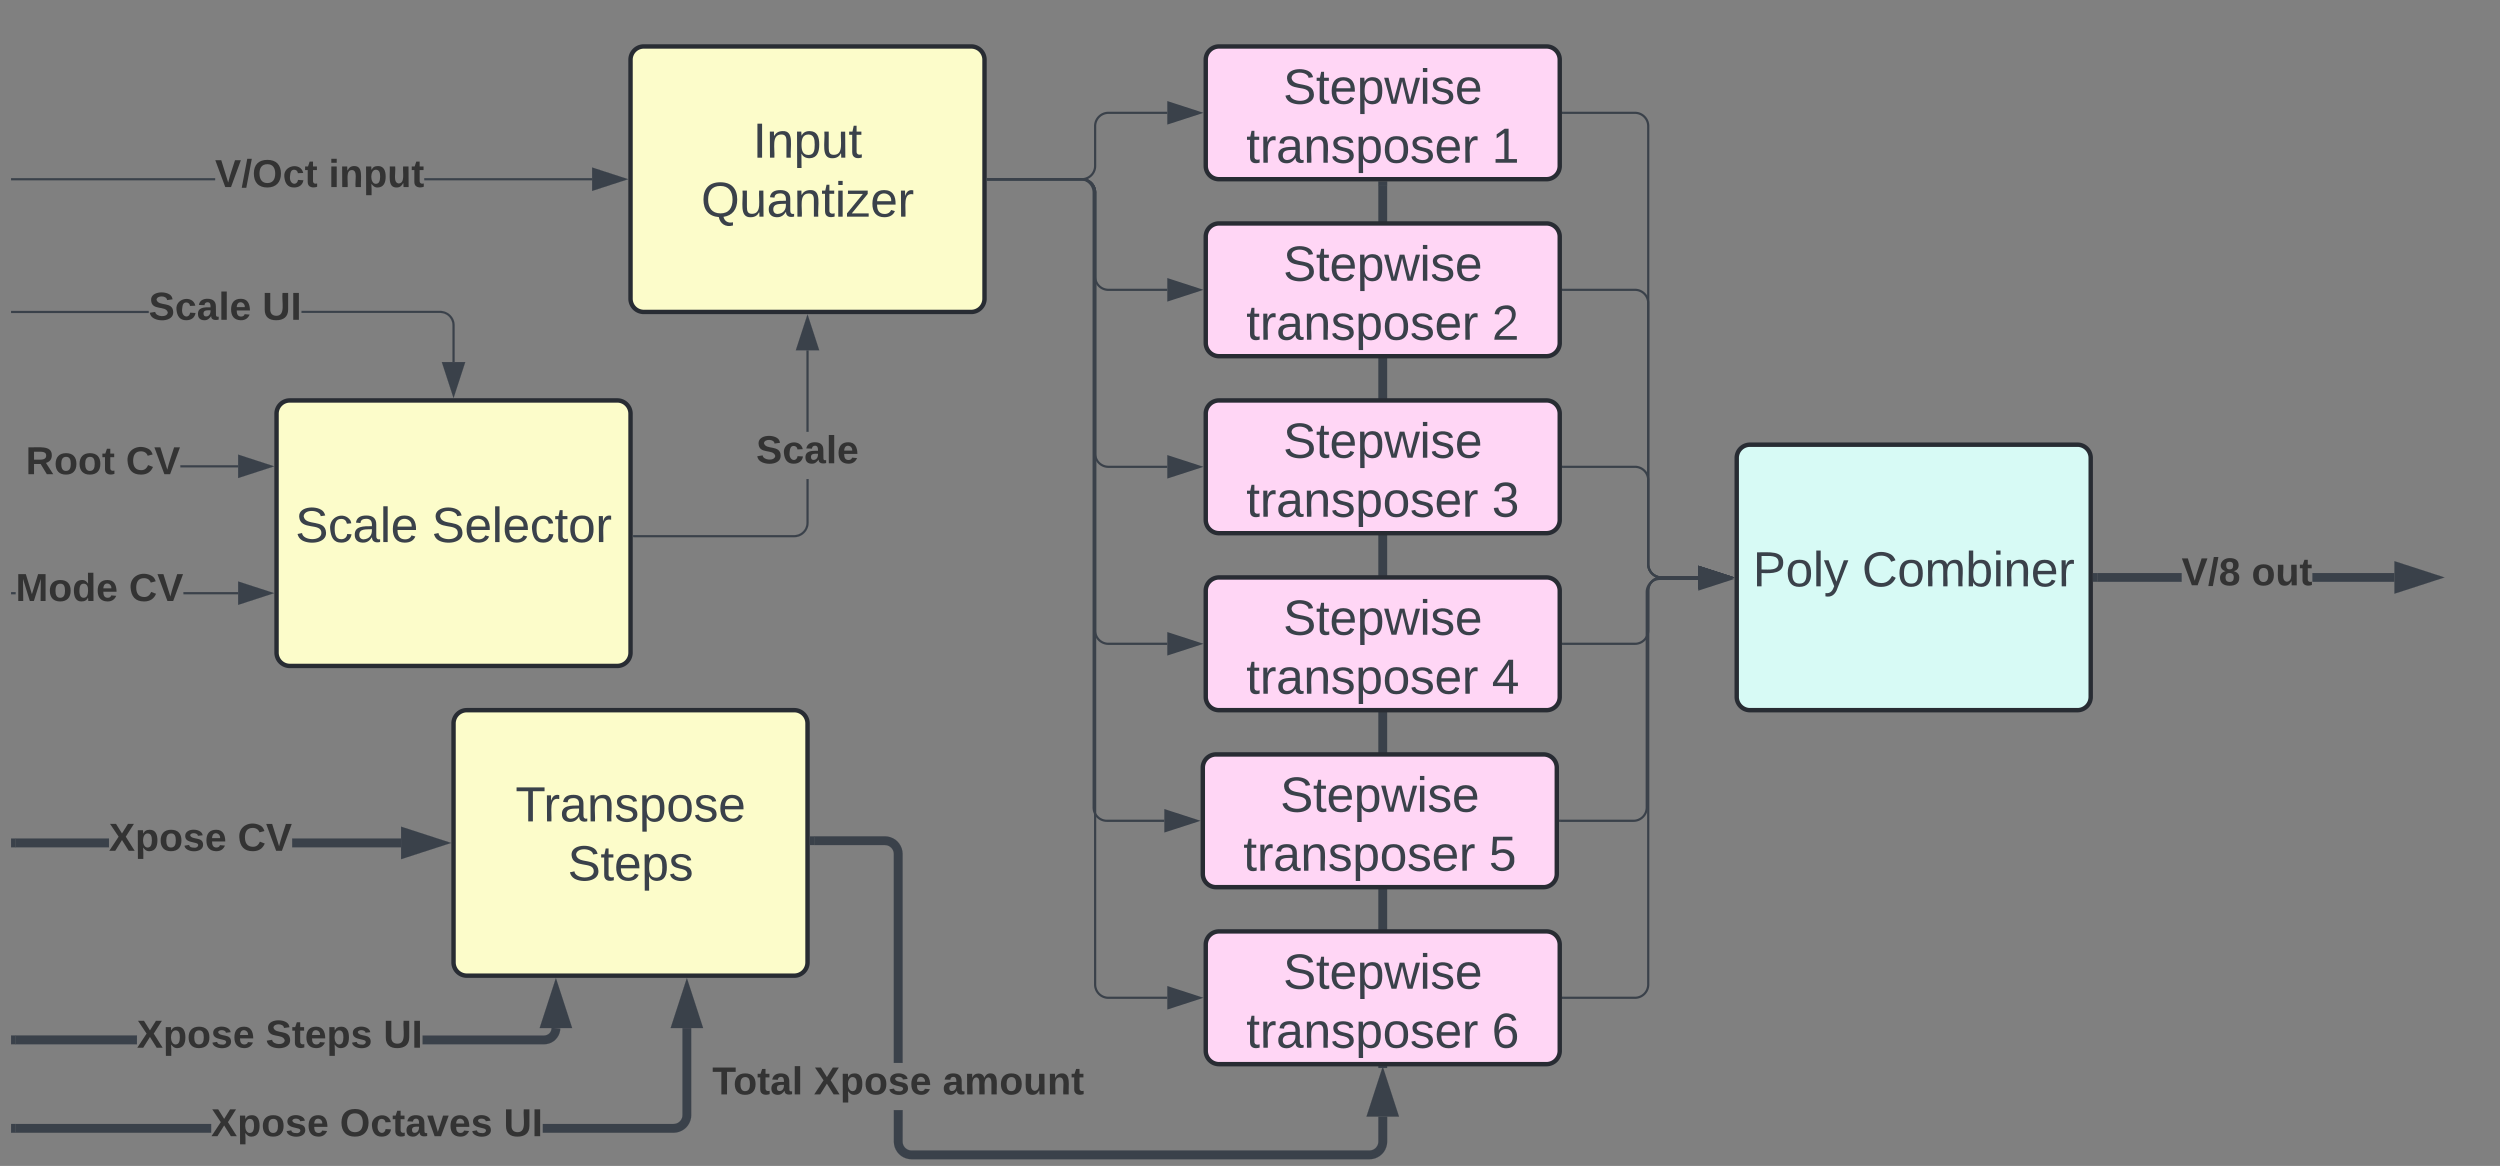 <svg xmlns="http://www.w3.org/2000/svg" xmlns:xlink="http://www.w3.org/1999/xlink" xmlns:lucid="lucid" width="1130" height="527"><rect width="100%" height="100%" fill="#808080" stroke="none"/><g transform="translate(-195 21)" lucid:page-tab-id="0_0"><path d="M320 166a6 6 0 0 1 6-6h148a6 6 0 0 1 6 6v108a6 6 0 0 1-6 6H326a6 6 0 0 1-6-6z" stroke="#282c33" stroke-width="2" fill="#fcfcca"/><use xlink:href="#a" transform="matrix(1,0,0,1,325,165) translate(3.488 59.028)"/><use xlink:href="#b" transform="matrix(1,0,0,1,325,165) translate(65.154 59.028)"/><path d="M302.62 190.25h-26.08v-.95h26.08z" stroke="#3a414a" stroke-width=".05" fill="#3a414a"/><path stroke="#3a414a" stroke-width=".05" fill="#3a414a"/><path d="M317.38 189.78l-14.26 4.63v-9.26z" fill="#3a414a"/><path d="M318.92 189.78l-16.28 5.3v-10.6zm-15.33 3.98l12.25-3.98-12.26-3.98z" stroke="#3a414a" stroke-width=".05" fill="#3a414a"/><use xlink:href="#c" transform="matrix(1,0,0,1,206.662,179.111) translate(0 14.222)"/><use xlink:href="#d" transform="matrix(1,0,0,1,206.662,179.111) translate(45.235 14.222)"/><path d="M202.07 247.6h-1.57v-.96h1.57zm100.55 0h-24.7v-.96h24.7zM200.5 247.6h-.5v-.96h.5z" stroke="#3a414a" stroke-width=".05" fill="#3a414a"/><path d="M317.38 247.1l-14.26 4.65v-9.27z" fill="#3a414a"/><path d="M318.92 247.1l-16.28 5.3v-10.58zm-15.33 4l12.25-4-12.26-3.97z" stroke="#3a414a" stroke-width=".05" fill="#3a414a"/><use xlink:href="#e" transform="matrix(1,0,0,1,202.074,236.444) translate(0 14.222)"/><use xlink:href="#d" transform="matrix(1,0,0,1,202.074,236.444) translate(51.21 14.222)"/><path d="M480 6a6 6 0 0 1 6-6h148a6 6 0 0 1 6 6v108a6 6 0 0 1-6 6H486a6 6 0 0 1-6-6z" stroke="#282c33" stroke-width="2" fill="#fcfcca"/><use xlink:href="#f" transform="matrix(1,0,0,1,485,5) translate(50.309 45.278)"/><use xlink:href="#g" transform="matrix(1,0,0,1,485,5) translate(26.914 71.944)"/><path d="M560.48 215.35l-.08 1-.24 1-.4.92-.52.87-.66.77-.77.67-.86.53-.94.4-1 .23-.98.08H481.5v-.94h72.48l.88-.07.85-.2.8-.34.75-.46.66-.56.57-.66.45-.74.33-.8.2-.84.07-.88v-19.8h.96zm0-41.17h-.96v-36.8h.96z" stroke="#3a414a" stroke-width=".05" fill="#3a414a"/><path d="M481.5 221.8h-.5v-.94h.5z" fill="#3a414a"/><path stroke="#3a414a" stroke-width=".05" fill="#3a414a"/><path d="M564.63 136.88h-9.26l4.63-14.26z" fill="#3a414a"/><path d="M565.3 137.36h-10.6l5.3-16.28zm-9.28-.95h7.96L560 124.16z" stroke="#3a414a" stroke-width=".05" fill="#3a414a"/><use xlink:href="#h" transform="matrix(1,0,0,1,536.79,174.183) translate(0 14.222)"/><path d="M641.5 60H684a6 6 0 0 0 6-6V36a6 6 0 0 1 6-6h26.62" stroke="#3a414a" fill="none"/><path d="M641.5 60.48h-.5v-.95h.5z" stroke="#3a414a" stroke-width=".05" fill="#3a414a"/><path d="M737.38 30l-14.26 4.63v-9.27z" stroke="#3a414a" fill="#3a414a"/><path d="M641.5 60H684a6 6 0 0 1 6 6v38a6 6 0 0 0 6 6h26.62" stroke="#3a414a" fill="none"/><path d="M641.5 60.48h-.5v-.95h.5z" stroke="#3a414a" stroke-width=".05" fill="#3a414a"/><path d="M737.38 110l-14.26 4.64v-9.28z" stroke="#3a414a" fill="#3a414a"/><path d="M400 306a6 6 0 0 1 6-6h148a6 6 0 0 1 6 6v108a6 6 0 0 1-6 6H406a6 6 0 0 1-6-6z" stroke="#282c33" stroke-width="2" fill="#fcfcca"/><use xlink:href="#i" transform="matrix(1,0,0,1,405,305) translate(22.994 45.278)"/><use xlink:href="#j" transform="matrix(1,0,0,1,405,305) translate(46.605 71.944)"/><path d="M602.98 494.92l.05.7.15.62.24.58.33.54.4.48.5.4.52.34.6.24.6.15.7.05h206.85l.7-.05.62-.15.6-.24.52-.33.48-.4.4-.5.34-.53.24-.58.15-.6.05-.72v-11.18H822v11.34l-.1 1.17-.3 1.22-.47 1.15-.64 1.07-.82.94-.95.82-1.08.65-1.15.5-1.22.28-1.17.1H606.92l-1.17-.1-1.22-.3-1.15-.47-1.07-.64-.94-.82-.82-.95-.65-1.08-.5-1.15-.28-1.22-.1-1.17v-14.3H603zm-6.73-137.8l1.22.3 1.15.47 1.07.64.94.82.82.95.65 1.08.5 1.15.28 1.22.1 1.17v94.53H599v-94.37l-.05-.7-.15-.62-.24-.58-.33-.54-.4-.48-.5-.4-.53-.34-.58-.24-.6-.15-.72-.05H563v-3.96h32.08z" stroke="#3a414a" stroke-width=".05" fill="#3a414a"/><path d="M563.05 360.98H561v-3.96h2.05z" fill="#3a414a"/><path stroke="#3a414a" stroke-width=".05" fill="#3a414a"/><path d="M824.63 481.74h-9.26l4.63-14.27z" fill="#3a414a"/><path d="M827.35 483.7h-14.7L820 461.1zm-9.27-3.94h3.84l-1.92-5.9z" stroke="#3a414a" stroke-width=".05" fill="#3a414a"/><use xlink:href="#k" transform="matrix(1,0,0,1,516.951,459.454) translate(0 14.222)"/><use xlink:href="#l" transform="matrix(1,0,0,1,516.951,459.454) translate(45.926 14.222)"/><use xlink:href="#m" transform="matrix(1,0,0,1,516.951,459.454) translate(104.099 14.222)"/><path d="M244.25 361.98H202v-3.96h42.25zm132 0h-49.18v-3.96h49.2z" stroke="#3a414a" stroke-width=".05" fill="#3a414a"/><path d="M202.05 361.98H200v-3.96h2.05z" stroke="#3a414a" stroke-width=".05" fill="#3a414a"/><path d="M392.53 360l-14.27 4.63v-9.26z" fill="#3a414a"/><path d="M398.92 360l-22.63 7.35v-14.7zm-18.68 1.92l5.9-1.92-5.9-1.92z" stroke="#3a414a" stroke-width=".05" fill="#3a414a"/><use xlink:href="#n" transform="matrix(1,0,0,1,244.255,349.333) translate(0 14.222)"/><use xlink:href="#d" transform="matrix(1,0,0,1,244.255,349.333) translate(58.173 14.222)"/><path d="M256.9 451H202v-3.96h54.9zm191.34-7.1l-.08.97-.27 1.1-.44 1.06-.6.97-.74.87-.86.74-.97.6-1.06.44-1.1.26-1.07.1h-55.04v-3.96h54.9l.58-.05.5-.13.5-.2.43-.27.4-.33.33-.4.27-.44.2-.48.12-.5.05-.67z" stroke="#3a414a" stroke-width=".05" fill="#3a414a"/><path d="M202.05 451H200v-3.96h2.05z" stroke="#3a414a" stroke-width=".05" fill="#3a414a"/><path d="M450.9 441.74h-9.27l4.64-14.27z" fill="#3a414a"/><path d="M453.62 443.7h-14.7l7.35-22.62zm-9.27-3.94h3.83l-1.9-5.9z" stroke="#3a414a" stroke-width=".05" fill="#3a414a"/><use xlink:href="#n" transform="matrix(1,0,0,1,256.898,438.344) translate(0 14.222)"/><use xlink:href="#o" transform="matrix(1,0,0,1,256.898,438.344) translate(58.173 14.222)"/><use xlink:href="#p" transform="matrix(1,0,0,1,256.898,438.344) translate(111.407 14.222)"/><path d="M290.43 491H202v-3.96h88.43zm217-7.9l-.08 1.16-.3 1.22-.47 1.15-.66 1.07-.8.95-.96.82-1.07.65-1.17.48-1.22.3-1.16.1h-59.18v-3.96h59.03l.7-.06.6-.15.6-.24.53-.34.48-.4.42-.5.33-.53.24-.58.14-.6.05-.72v-39.2h3.94z" stroke="#3a414a" stroke-width=".05" fill="#3a414a"/><path d="M202.05 491H200v-3.96h2.05z" stroke="#3a414a" stroke-width=".05" fill="#3a414a"/><path d="M510.1 441.74h-9.27l4.64-14.27z" fill="#3a414a"/><path d="M512.82 443.7h-14.7l7.35-22.62zm-9.27-3.94h3.83l-1.9-5.9z" stroke="#3a414a" stroke-width=".05" fill="#3a414a"/><use xlink:href="#n" transform="matrix(1,0,0,1,290.434,478.344) translate(0 14.222)"/><use xlink:href="#q" transform="matrix(1,0,0,1,290.434,478.344) translate(58.173 14.222)"/><use xlink:href="#p" transform="matrix(1,0,0,1,290.434,478.344) translate(132.198 14.222)"/><path d="M641.5 60H684a6 6 0 0 1 6 6v118a6 6 0 0 0 6 6h26.62" stroke="#3a414a" fill="none"/><path d="M641.5 60.48h-.5v-.95h.5z" stroke="#3a414a" stroke-width=".05" fill="#3a414a"/><path d="M737.38 190l-14.26 4.63v-9.26z" stroke="#3a414a" fill="#3a414a"/><path d="M641.5 60H684a6 6 0 0 1 6 6v198a6 6 0 0 0 6 6h26.62" stroke="#3a414a" fill="none"/><path d="M641.5 60.48h-.5v-.95h.5z" stroke="#3a414a" stroke-width=".05" fill="#3a414a"/><path d="M737.38 270l-14.26 4.63v-9.26z" stroke="#3a414a" fill="#3a414a"/><path d="M641.5 60h41.83a6 6 0 0 1 6 6v278a6 6 0 0 0 6 6h25.95" stroke="#3a414a" fill="none"/><path d="M641.5 60.48h-.5v-.95h.5z" stroke="#3a414a" stroke-width=".05" fill="#3a414a"/><path d="M736.05 350l-14.27 4.63v-9.26z" stroke="#3a414a" fill="#3a414a"/><path d="M641.5 60H684a6 6 0 0 1 6 6v358a6 6 0 0 0 6 6h26.62" stroke="#3a414a" fill="none"/><path d="M641.5 60.48h-.5v-.95h.5z" stroke="#3a414a" stroke-width=".05" fill="#3a414a"/><path d="M737.38 430l-14.26 4.63v-9.26z" stroke="#3a414a" fill="#3a414a"/><path d="M980 186a6 6 0 0 1 6-6h148a6 6 0 0 1 6 6v108a6 6 0 0 1-6 6H986a6 6 0 0 1-6-6z" stroke="#282c33" stroke-width="2" fill="#d7faf5"/><use xlink:href="#r" transform="matrix(1,0,0,1,985,185) translate(2.315 59.028)"/><use xlink:href="#s" transform="matrix(1,0,0,1,985,185) translate(51.636 59.028)"/><path d="M1181.1 241.97H1143v-3.94h38.1zm96.16 0h-37.04v-3.94h37.04z" stroke="#3a414a" stroke-width=".05" fill="#3a414a"/><path d="M1143.05 241.97H1141v-3.94h2.05z" fill="#3a414a"/><path stroke="#3a414a" stroke-width=".05" fill="#3a414a"/><path d="M1293.53 240l-14.27 4.63v-9.26z" fill="#3a414a"/><path d="M1299.92 240l-22.63 7.35v-14.7zm-18.68 1.92l5.9-1.92-5.9-1.92z" stroke="#3a414a" stroke-width=".05" fill="#3a414a"/><use xlink:href="#t" transform="matrix(1,0,0,1,1181.111,229.333) translate(0 14.222)"/><use xlink:href="#u" transform="matrix(1,0,0,1,1181.111,229.333) translate(31.605 14.222)"/><path d="M901.5 30H934a6 6 0 0 1 6 6v198a6 6 0 0 0 6 6h16.62" stroke="#3a414a" fill="none"/><path d="M901.5 30.48h-.5v-.96h.5z" stroke="#3a414a" stroke-width=".05" fill="#3a414a"/><path d="M977.38 240l-14.26 4.63v-9.26z" stroke="#3a414a" fill="#3a414a"/><path d="M901.5 110H934a6 6 0 0 1 6 6v118a6 6 0 0 0 6 6h16.62" stroke="#3a414a" fill="none"/><path d="M901.5 110.47h-.5v-.94h.5z" stroke="#3a414a" stroke-width=".05" fill="#3a414a"/><path d="M977.38 240l-14.26 4.63v-9.26z" stroke="#3a414a" fill="#3a414a"/><path d="M901.5 190H934a6 6 0 0 1 6 6v38a6 6 0 0 0 6 6h16.62" stroke="#3a414a" fill="none"/><path d="M901.5 190.47h-.5v-.94h.5z" stroke="#3a414a" stroke-width=".05" fill="#3a414a"/><path d="M977.38 240l-14.26 4.63v-9.26z" stroke="#3a414a" fill="#3a414a"/><path d="M901.5 270H934a6 6 0 0 0 6-6v-18a6 6 0 0 1 6-6h16.62" stroke="#3a414a" fill="none"/><path d="M901.5 270.48h-.5v-.96h.5z" stroke="#3a414a" stroke-width=".05" fill="#3a414a"/><path d="M977.38 240l-14.26 4.63v-9.26z" stroke="#3a414a" fill="#3a414a"/><path d="M900.17 350h33.16a6 6 0 0 0 6-6v-97.33a6 6 0 0 1 6-6h17.3" stroke="#3a414a" fill="none"/><path d="M900.18 350.48h-.5v-.96h.5z" stroke="#3a414a" stroke-width=".05" fill="#3a414a"/><path d="M977.38 240.67l-14.26 4.63v-9.27z" stroke="#3a414a" fill="#3a414a"/><path d="M901.5 430H934a6 6 0 0 0 6-6V246a6 6 0 0 1 6-6h16.62" stroke="#3a414a" fill="none"/><path d="M901.5 430.48h-.5v-.96h.5z" stroke="#3a414a" stroke-width=".05" fill="#3a414a"/><path d="M977.38 240l-14.26 4.63v-9.26z" stroke="#3a414a" fill="#3a414a"/><path d="M395 119.6l1 .24.94.4.87.52.78.66.66.77.53.86.4.94.23 1 .08.98v16.64h-.96v-16.6l-.06-.88-.2-.85-.34-.8-.45-.75-.56-.66-.65-.57-.74-.45-.8-.33-.84-.2-.88-.08H331.3v-.94h62.72zm-194.5.88v-.95h61.72v.94zM200.5 120.47h-.5v-.94h.5z" stroke="#3a414a" stroke-width=".05" fill="#3a414a"/><path d="M400 157.38l-4.63-14.26h9.26z" fill="#3a414a"/><path d="M400 158.92l-5.3-16.28h10.6zm-3.98-15.33l3.98 12.25 3.98-12.26z" stroke="#3a414a" stroke-width=".05" fill="#3a414a"/><use xlink:href="#v" transform="matrix(1,0,0,1,262.221,109.333) translate(0 14.222)"/><use xlink:href="#w" transform="matrix(1,0,0,1,262.221,109.333) translate(51.358 14.222)"/><path d="M820 461.76V63M820 463.76" stroke="#3a414a" stroke-width="4" fill="none"/><path d="M821.98 63.05H818V61H822z" stroke="#3a414a" stroke-width=".05" fill="#3a414a"/><path d="M740 6a6 6 0 0 1 6-6h148a6 6 0 0 1 6 6v48a6 6 0 0 1-6 6H746a6 6 0 0 1-6-6z" stroke="#282c33" stroke-width="2" fill="#ffd6f5"/><use xlink:href="#x" transform="matrix(1,0,0,1,745,5) translate(30 20.903)"/><use xlink:href="#y" transform="matrix(1,0,0,1,745,5) translate(13.333 47.569)"/><use xlink:href="#z" transform="matrix(1,0,0,1,745,5) translate(124.321 47.569)"/><path d="M738.67 326a6 6 0 0 1 6-6h148a6 6 0 0 1 6 6v48a6 6 0 0 1-6 6h-148a6 6 0 0 1-6-6z" stroke="#282c33" stroke-width="2" fill="#ffd6f5"/><g><use xlink:href="#x" transform="matrix(1,0,0,1,743.667,325) translate(30 20.903)"/><use xlink:href="#y" transform="matrix(1,0,0,1,743.667,325) translate(13.333 47.569)"/><use xlink:href="#A" transform="matrix(1,0,0,1,743.667,325) translate(124.321 47.569)"/></g><path d="M740 166a6 6 0 0 1 6-6h148a6 6 0 0 1 6 6v48a6 6 0 0 1-6 6H746a6 6 0 0 1-6-6z" stroke="#282c33" stroke-width="2" fill="#ffd6f5"/><g><use xlink:href="#x" transform="matrix(1,0,0,1,745,165) translate(30 20.903)"/><use xlink:href="#y" transform="matrix(1,0,0,1,745,165) translate(13.333 47.569)"/><use xlink:href="#B" transform="matrix(1,0,0,1,745,165) translate(124.321 47.569)"/></g><path d="M740 246a6 6 0 0 1 6-6h148a6 6 0 0 1 6 6v48a6 6 0 0 1-6 6H746a6 6 0 0 1-6-6z" stroke="#282c33" stroke-width="2" fill="#ffd6f5"/><g><use xlink:href="#x" transform="matrix(1,0,0,1,745,245) translate(30 20.903)"/><use xlink:href="#y" transform="matrix(1,0,0,1,745,245) translate(13.333 47.569)"/><use xlink:href="#C" transform="matrix(1,0,0,1,745,245) translate(124.321 47.569)"/></g><path d="M740 406a6 6 0 0 1 6-6h148a6 6 0 0 1 6 6v48a6 6 0 0 1-6 6H746a6 6 0 0 1-6-6z" stroke="#282c33" stroke-width="2" fill="#ffd6f5"/><g><use xlink:href="#x" transform="matrix(1,0,0,1,745,405) translate(30 20.903)"/><use xlink:href="#y" transform="matrix(1,0,0,1,745,405) translate(13.333 47.569)"/><use xlink:href="#D" transform="matrix(1,0,0,1,745,405) translate(124.321 47.569)"/></g><path d="M740 86a6 6 0 0 1 6-6h148a6 6 0 0 1 6 6v48a6 6 0 0 1-6 6H746a6 6 0 0 1-6-6z" stroke="#282c33" stroke-width="2" fill="#ffd6f5"/><g><use xlink:href="#x" transform="matrix(1,0,0,1,745,85) translate(30 20.903)"/><use xlink:href="#y" transform="matrix(1,0,0,1,745,85) translate(13.333 47.569)"/><use xlink:href="#E" transform="matrix(1,0,0,1,745,85) translate(124.321 47.569)"/></g><path d="M292.22 60.48H200.5v-.95h91.72zm170.4 0h-75.84v-.95h75.84zM200.5 60.48h-.5v-.95h.5z" stroke="#3a414a" stroke-width=".05" fill="#3a414a"/><path d="M477.38 60l-14.26 4.64v-9.27z" fill="#3a414a"/><path d="M478.92 60l-16.28 5.3V54.7zm-15.33 3.98L475.84 60l-12.26-3.98z" stroke="#3a414a" stroke-width=".05" fill="#3a414a"/><g><use xlink:href="#F" transform="matrix(1,0,0,1,292.216,49.333) translate(0 14.222)"/><use xlink:href="#G" transform="matrix(1,0,0,1,292.216,49.333) translate(51.309 14.222)"/></g><defs><path fill="#3a414a" d="M185-189c-5-48-123-54-124 2 14 75 158 14 163 119 3 78-121 87-175 55-17-10-28-26-33-46l33-7c5 56 141 63 141-1 0-78-155-14-162-118-5-82 145-84 179-34 5 7 8 16 11 25" id="H"/><path fill="#3a414a" d="M96-169c-40 0-48 33-48 73s9 75 48 75c24 0 41-14 43-38l32 2c-6 37-31 61-74 61-59 0-76-41-82-99-10-93 101-131 147-64 4 7 5 14 7 22l-32 3c-4-21-16-35-41-35" id="I"/><path fill="#3a414a" d="M141-36C126-15 110 5 73 4 37 3 15-17 15-53c-1-64 63-63 125-63 3-35-9-54-41-54-24 1-41 7-42 31l-33-3c5-37 33-52 76-52 45 0 72 20 72 64v82c-1 20 7 32 28 27v20c-31 9-61-2-59-35zM48-53c0 20 12 33 32 33 41-3 63-29 60-74-43 2-92-5-92 41" id="J"/><path fill="#3a414a" d="M24 0v-261h32V0H24" id="K"/><path fill="#3a414a" d="M100-194c63 0 86 42 84 106H49c0 40 14 67 53 68 26 1 43-12 49-29l28 8c-11 28-37 45-77 45C44 4 14-33 15-96c1-61 26-98 85-98zm52 81c6-60-76-77-97-28-3 7-6 17-6 28h103" id="L"/><g id="a"><use transform="matrix(0.062,0,0,0.062,0,0)" xlink:href="#H"/><use transform="matrix(0.062,0,0,0.062,14.815,0)" xlink:href="#I"/><use transform="matrix(0.062,0,0,0.062,25.926,0)" xlink:href="#J"/><use transform="matrix(0.062,0,0,0.062,38.272,0)" xlink:href="#K"/><use transform="matrix(0.062,0,0,0.062,43.148,0)" xlink:href="#L"/></g><path fill="#3a414a" d="M59-47c-2 24 18 29 38 22v24C64 9 27 4 27-40v-127H5v-23h24l9-43h21v43h35v23H59v120" id="M"/><path fill="#3a414a" d="M100-194c62-1 85 37 85 99 1 63-27 99-86 99S16-35 15-95c0-66 28-99 85-99zM99-20c44 1 53-31 53-75 0-43-8-75-51-75s-53 32-53 75 10 74 51 75" id="N"/><path fill="#3a414a" d="M114-163C36-179 61-72 57 0H25l-1-190h30c1 12-1 29 2 39 6-27 23-49 58-41v29" id="O"/><g id="b"><use transform="matrix(0.062,0,0,0.062,0,0)" xlink:href="#H"/><use transform="matrix(0.062,0,0,0.062,14.815,0)" xlink:href="#L"/><use transform="matrix(0.062,0,0,0.062,27.16,0)" xlink:href="#K"/><use transform="matrix(0.062,0,0,0.062,32.037,0)" xlink:href="#L"/><use transform="matrix(0.062,0,0,0.062,44.383,0)" xlink:href="#I"/><use transform="matrix(0.062,0,0,0.062,55.494,0)" xlink:href="#M"/><use transform="matrix(0.062,0,0,0.062,61.667,0)" xlink:href="#N"/><use transform="matrix(0.062,0,0,0.062,74.012,0)" xlink:href="#O"/></g><path fill="#333" d="M240-174c0 40-23 61-54 70L253 0h-59l-57-94H76V0H24v-248c93 4 217-23 216 74zM76-134c48-2 112 12 112-38 0-48-66-32-112-35v73" id="P"/><path fill="#333" d="M110-194c64 0 96 36 96 99 0 64-35 99-97 99-61 0-95-36-95-99 0-62 34-99 96-99zm-1 164c35 0 45-28 45-65 0-40-10-65-43-65-34 0-45 26-45 65 0 36 10 65 43 65" id="Q"/><path fill="#333" d="M115-3C79 11 28 4 28-45v-112H4v-33h27l15-45h31v45h36v33H77v99c-1 23 16 31 38 25v30" id="R"/><g id="c"><use transform="matrix(0.049,0,0,0.049,0,0)" xlink:href="#P"/><use transform="matrix(0.049,0,0,0.049,12.79,0)" xlink:href="#Q"/><use transform="matrix(0.049,0,0,0.049,23.605,0)" xlink:href="#Q"/><use transform="matrix(0.049,0,0,0.049,34.42,0)" xlink:href="#R"/></g><path fill="#333" d="M67-125c0 53 21 87 73 88 37 1 54-22 65-47l45 17C233-25 199 4 140 4 58 4 20-42 15-125 8-235 124-281 211-232c18 10 29 29 36 50l-46 12c-8-25-30-41-62-41-52 0-71 34-72 86" id="S"/><path fill="#333" d="M147 0H94L2-248h55l64 206c17-72 42-137 63-206h54" id="T"/><g id="d"><use transform="matrix(0.049,0,0,0.049,0,0)" xlink:href="#S"/><use transform="matrix(0.049,0,0,0.049,12.79,0)" xlink:href="#T"/></g><path fill="#333" d="M230 0l2-204L168 0h-37L68-204 70 0H24v-248h70l56 185 57-185h69V0h-46" id="U"/><path fill="#333" d="M88-194c31-1 46 15 58 34l-1-101h50l1 261h-48c-2-10 0-23-3-31C134-8 116 4 84 4 32 4 16-41 15-95c0-56 19-97 73-99zm17 164c33 0 40-30 41-66 1-37-9-64-41-64s-38 30-39 65c0 43 13 65 39 65" id="V"/><path fill="#333" d="M185-48c-13 30-37 53-82 52C43 2 14-33 14-96s30-98 90-98c62 0 83 45 84 108H66c0 31 8 55 39 56 18 0 30-7 34-22zm-45-69c5-46-57-63-70-21-2 6-4 13-4 21h74" id="W"/><g id="e"><use transform="matrix(0.049,0,0,0.049,0,0)" xlink:href="#U"/><use transform="matrix(0.049,0,0,0.049,14.765,0)" xlink:href="#Q"/><use transform="matrix(0.049,0,0,0.049,25.58,0)" xlink:href="#V"/><use transform="matrix(0.049,0,0,0.049,36.395,0)" xlink:href="#W"/></g><path fill="#3a414a" d="M33 0v-248h34V0H33" id="X"/><path fill="#3a414a" d="M117-194c89-4 53 116 60 194h-32v-121c0-31-8-49-39-48C34-167 62-67 57 0H25l-1-190h30c1 10-1 24 2 32 11-22 29-35 61-36" id="Y"/><path fill="#3a414a" d="M115-194c55 1 70 41 70 98S169 2 115 4C84 4 66-9 55-30l1 105H24l-1-265h31l2 30c10-21 28-34 59-34zm-8 174c40 0 45-34 45-75s-6-73-45-74c-42 0-51 32-51 76 0 43 10 73 51 73" id="Z"/><path fill="#3a414a" d="M84 4C-5 8 30-112 23-190h32v120c0 31 7 50 39 49 72-2 45-101 50-169h31l1 190h-30c-1-10 1-25-2-33-11 22-28 36-60 37" id="aa"/><g id="f"><use transform="matrix(0.062,0,0,0.062,0,0)" xlink:href="#X"/><use transform="matrix(0.062,0,0,0.062,6.173,0)" xlink:href="#Y"/><use transform="matrix(0.062,0,0,0.062,18.519,0)" xlink:href="#Z"/><use transform="matrix(0.062,0,0,0.062,30.864,0)" xlink:href="#aa"/><use transform="matrix(0.062,0,0,0.062,43.21,0)" xlink:href="#M"/></g><path fill="#3a414a" d="M140-251c81 0 123 46 123 126C263-53 228-8 163 1c7 30 30 48 69 40v23c-55 16-95-15-103-61C56-3 17-48 17-125c0-80 42-126 123-126zm0 227c63 0 89-41 89-101s-29-99-89-99c-61 0-89 39-89 99S79-25 140-24" id="ab"/><path fill="#3a414a" d="M24-231v-30h32v30H24zM24 0v-190h32V0H24" id="ac"/><path fill="#3a414a" d="M9 0v-24l116-142H16v-24h144v24L44-24h123V0H9" id="ad"/><g id="g"><use transform="matrix(0.062,0,0,0.062,0,0)" xlink:href="#ab"/><use transform="matrix(0.062,0,0,0.062,17.284,0)" xlink:href="#aa"/><use transform="matrix(0.062,0,0,0.062,29.63,0)" xlink:href="#J"/><use transform="matrix(0.062,0,0,0.062,41.975,0)" xlink:href="#Y"/><use transform="matrix(0.062,0,0,0.062,54.321,0)" xlink:href="#M"/><use transform="matrix(0.062,0,0,0.062,60.494,0)" xlink:href="#ac"/><use transform="matrix(0.062,0,0,0.062,65.37,0)" xlink:href="#ad"/><use transform="matrix(0.062,0,0,0.062,76.481,0)" xlink:href="#L"/><use transform="matrix(0.062,0,0,0.062,88.827,0)" xlink:href="#O"/></g><path fill="#333" d="M169-182c-1-43-94-46-97-3 18 66 151 10 154 114 3 95-165 93-204 36-6-8-10-19-12-30l50-8c3 46 112 56 116 5-17-69-150-10-154-114-4-87 153-88 188-35 5 8 8 18 10 28" id="ae"/><path fill="#333" d="M190-63c-7 42-38 67-86 67-59 0-84-38-90-98-12-110 154-137 174-36l-49 2c-2-19-15-32-35-32-30 0-35 28-38 64-6 74 65 87 74 30" id="af"/><path fill="#333" d="M133-34C117-15 103 5 69 4 32 3 11-16 11-54c-1-60 55-63 116-61 1-26-3-47-28-47-18 1-26 9-28 27l-52-2c7-38 36-58 82-57s74 22 75 68l1 82c-1 14 12 18 25 15v27c-30 8-71 5-69-32zm-48 3c29 0 43-24 42-57-32 0-66-3-65 30 0 17 8 27 23 27" id="ag"/><path fill="#333" d="M25 0v-261h50V0H25" id="ah"/><g id="h"><use transform="matrix(0.049,0,0,0.049,0,0)" xlink:href="#ae"/><use transform="matrix(0.049,0,0,0.049,11.852,0)" xlink:href="#af"/><use transform="matrix(0.049,0,0,0.049,21.728,0)" xlink:href="#ag"/><use transform="matrix(0.049,0,0,0.049,31.605,0)" xlink:href="#ah"/><use transform="matrix(0.049,0,0,0.049,36.543,0)" xlink:href="#W"/></g><path fill="#3a414a" d="M127-220V0H93v-220H8v-28h204v28h-85" id="ai"/><path fill="#3a414a" d="M135-143c-3-34-86-38-87 0 15 53 115 12 119 90S17 21 10-45l28-5c4 36 97 45 98 0-10-56-113-15-118-90-4-57 82-63 122-42 12 7 21 19 24 35" id="aj"/><g id="i"><use transform="matrix(0.062,0,0,0.062,0,0)" xlink:href="#ai"/><use transform="matrix(0.062,0,0,0.062,12.716,0)" xlink:href="#O"/><use transform="matrix(0.062,0,0,0.062,20.062,0)" xlink:href="#J"/><use transform="matrix(0.062,0,0,0.062,32.407,0)" xlink:href="#Y"/><use transform="matrix(0.062,0,0,0.062,44.753,0)" xlink:href="#aj"/><use transform="matrix(0.062,0,0,0.062,55.864,0)" xlink:href="#Z"/><use transform="matrix(0.062,0,0,0.062,68.21,0)" xlink:href="#N"/><use transform="matrix(0.062,0,0,0.062,80.556,0)" xlink:href="#aj"/><use transform="matrix(0.062,0,0,0.062,91.667,0)" xlink:href="#L"/></g><g id="j"><use transform="matrix(0.062,0,0,0.062,0,0)" xlink:href="#H"/><use transform="matrix(0.062,0,0,0.062,14.815,0)" xlink:href="#M"/><use transform="matrix(0.062,0,0,0.062,20.988,0)" xlink:href="#L"/><use transform="matrix(0.062,0,0,0.062,33.333,0)" xlink:href="#Z"/><use transform="matrix(0.062,0,0,0.062,45.679,0)" xlink:href="#aj"/></g><path fill="#333" d="M136-208V0H84v-208H4v-40h212v40h-80" id="ak"/><g id="k"><use transform="matrix(0.049,0,0,0.049,0,0)" xlink:href="#ak"/><use transform="matrix(0.049,0,0,0.049,9.481,0)" xlink:href="#Q"/><use transform="matrix(0.049,0,0,0.049,20.296,0)" xlink:href="#R"/><use transform="matrix(0.049,0,0,0.049,26.173,0)" xlink:href="#ag"/><use transform="matrix(0.049,0,0,0.049,36.049,0)" xlink:href="#ah"/></g><path fill="#333" d="M182 0l-62-99L58 0H3l86-130-79-118h55l55 88 55-88h55l-75 118L237 0h-55" id="al"/><path fill="#333" d="M135-194c53 0 70 44 70 98 0 56-19 98-73 100-31 1-45-17-59-34 3 33 2 69 2 105H25l-1-265h48c2 10 0 23 3 31 11-24 29-35 60-35zM114-30c33 0 39-31 40-66 0-38-9-64-40-64-56 0-55 130 0 130" id="am"/><path fill="#333" d="M137-138c1-29-70-34-71-4 15 46 118 7 119 86 1 83-164 76-172 9l43-7c4 19 20 25 44 25 33 8 57-30 24-41C81-84 22-81 20-136c-2-80 154-74 161-7" id="an"/><g id="l"><use transform="matrix(0.049,0,0,0.049,0,0)" xlink:href="#al"/><use transform="matrix(0.049,0,0,0.049,11.852,0)" xlink:href="#am"/><use transform="matrix(0.049,0,0,0.049,22.667,0)" xlink:href="#Q"/><use transform="matrix(0.049,0,0,0.049,33.481,0)" xlink:href="#an"/><use transform="matrix(0.049,0,0,0.049,43.358,0)" xlink:href="#W"/></g><path fill="#333" d="M220-157c-53 9-28 100-34 157h-49v-107c1-27-5-49-29-50C55-147 81-57 75 0H25l-1-190h47c2 12-1 28 3 38 10-53 101-56 108 0 13-22 24-43 59-42 82 1 51 116 57 194h-49v-107c-1-25-5-48-29-50" id="ao"/><path fill="#333" d="M85 4C-2 5 27-109 22-190h50c7 57-23 150 33 157 60-5 35-97 40-157h50l1 190h-47c-2-12 1-28-3-38-12 25-28 42-61 42" id="ap"/><path fill="#333" d="M135-194c87-1 58 113 63 194h-50c-7-57 23-157-34-157-59 0-34 97-39 157H25l-1-190h47c2 12-1 28 3 38 12-26 28-41 61-42" id="aq"/><g id="m"><use transform="matrix(0.049,0,0,0.049,0,0)" xlink:href="#ag"/><use transform="matrix(0.049,0,0,0.049,9.877,0)" xlink:href="#ao"/><use transform="matrix(0.049,0,0,0.049,25.679,0)" xlink:href="#Q"/><use transform="matrix(0.049,0,0,0.049,36.494,0)" xlink:href="#ap"/><use transform="matrix(0.049,0,0,0.049,47.309,0)" xlink:href="#aq"/><use transform="matrix(0.049,0,0,0.049,58.123,0)" xlink:href="#R"/></g><g id="n"><use transform="matrix(0.049,0,0,0.049,0,0)" xlink:href="#al"/><use transform="matrix(0.049,0,0,0.049,11.852,0)" xlink:href="#am"/><use transform="matrix(0.049,0,0,0.049,22.667,0)" xlink:href="#Q"/><use transform="matrix(0.049,0,0,0.049,33.481,0)" xlink:href="#an"/><use transform="matrix(0.049,0,0,0.049,43.358,0)" xlink:href="#W"/></g><g id="o"><use transform="matrix(0.049,0,0,0.049,0,0)" xlink:href="#ae"/><use transform="matrix(0.049,0,0,0.049,11.852,0)" xlink:href="#R"/><use transform="matrix(0.049,0,0,0.049,17.728,0)" xlink:href="#W"/><use transform="matrix(0.049,0,0,0.049,27.605,0)" xlink:href="#am"/><use transform="matrix(0.049,0,0,0.049,38.42,0)" xlink:href="#an"/></g><path fill="#333" d="M238-95c0 69-44 99-111 99C63 4 22-25 22-93v-155h51v151c-1 38 19 59 55 60 90 1 49-130 58-211h52v153" id="ar"/><path fill="#333" d="M24 0v-248h52V0H24" id="as"/><g id="p"><use transform="matrix(0.049,0,0,0.049,0,0)" xlink:href="#ar"/><use transform="matrix(0.049,0,0,0.049,12.79,0)" xlink:href="#as"/></g><path fill="#333" d="M140-251c80 0 125 45 125 126S219 4 139 4C58 4 15-44 15-125s44-126 125-126zm-1 214c52 0 73-35 73-88 0-50-21-86-72-86-52 0-73 35-73 86s22 88 72 88" id="at"/><path fill="#333" d="M128 0H69L1-190h53L99-40l48-150h52" id="au"/><g id="q"><use transform="matrix(0.049,0,0,0.049,0,0)" xlink:href="#at"/><use transform="matrix(0.049,0,0,0.049,13.827,0)" xlink:href="#af"/><use transform="matrix(0.049,0,0,0.049,23.704,0)" xlink:href="#R"/><use transform="matrix(0.049,0,0,0.049,29.58,0)" xlink:href="#ag"/><use transform="matrix(0.049,0,0,0.049,39.457,0)" xlink:href="#au"/><use transform="matrix(0.049,0,0,0.049,49.333,0)" xlink:href="#W"/><use transform="matrix(0.049,0,0,0.049,59.21,0)" xlink:href="#an"/></g><path fill="#3a414a" d="M30-248c87 1 191-15 191 75 0 78-77 80-158 76V0H30v-248zm33 125c57 0 124 11 124-50 0-59-68-47-124-48v98" id="av"/><path fill="#3a414a" d="M179-190L93 31C79 59 56 82 12 73V49c39 6 53-20 64-50L1-190h34L92-34l54-156h33" id="aw"/><g id="r"><use transform="matrix(0.062,0,0,0.062,0,0)" xlink:href="#av"/><use transform="matrix(0.062,0,0,0.062,14.815,0)" xlink:href="#N"/><use transform="matrix(0.062,0,0,0.062,27.16,0)" xlink:href="#K"/><use transform="matrix(0.062,0,0,0.062,32.037,0)" xlink:href="#aw"/></g><path fill="#3a414a" d="M212-179c-10-28-35-45-73-45-59 0-87 40-87 99 0 60 29 101 89 101 43 0 62-24 78-52l27 14C228-24 195 4 139 4 59 4 22-46 18-125c-6-104 99-153 187-111 19 9 31 26 39 46" id="ax"/><path fill="#3a414a" d="M210-169c-67 3-38 105-44 169h-31v-121c0-29-5-50-35-48C34-165 62-65 56 0H25l-1-190h30c1 10-1 24 2 32 10-44 99-50 107 0 11-21 27-35 58-36 85-2 47 119 55 194h-31v-121c0-29-5-49-35-48" id="ay"/><path fill="#3a414a" d="M115-194c53 0 69 39 70 98 0 66-23 100-70 100C84 3 66-7 56-30L54 0H23l1-261h32v101c10-23 28-34 59-34zm-8 174c40 0 45-34 45-75 0-40-5-75-45-74-42 0-51 32-51 76 0 43 10 73 51 73" id="az"/><g id="s"><use transform="matrix(0.062,0,0,0.062,0,0)" xlink:href="#ax"/><use transform="matrix(0.062,0,0,0.062,15.988,0)" xlink:href="#N"/><use transform="matrix(0.062,0,0,0.062,28.333,0)" xlink:href="#ay"/><use transform="matrix(0.062,0,0,0.062,46.79,0)" xlink:href="#az"/><use transform="matrix(0.062,0,0,0.062,59.136,0)" xlink:href="#ac"/><use transform="matrix(0.062,0,0,0.062,64.012,0)" xlink:href="#Y"/><use transform="matrix(0.062,0,0,0.062,76.358,0)" xlink:href="#L"/><use transform="matrix(0.062,0,0,0.062,88.704,0)" xlink:href="#O"/></g><path fill="#333" d="M4 7l51-268h42L46 7H4" id="aA"/><path fill="#333" d="M138-131c27 9 52 24 51 61 0 53-36 74-89 74S11-19 11-69c0-35 22-54 51-61-78-25-46-121 38-121 51 0 83 19 83 66 0 30-18 49-45 54zm-38-16c24 0 32-13 32-36 1-23-11-34-32-34-22 0-33 12-32 34 0 22 9 36 32 36zm1 116c27 0 37-17 37-43 0-25-13-39-39-39-24 0-37 15-37 40 0 27 11 42 39 42" id="aB"/><g id="t"><use transform="matrix(0.049,0,0,0.049,0,0)" xlink:href="#T"/><use transform="matrix(0.049,0,0,0.049,11.852,0)" xlink:href="#aA"/><use transform="matrix(0.049,0,0,0.049,16.79,0)" xlink:href="#aB"/></g><g id="u"><use transform="matrix(0.049,0,0,0.049,0,0)" xlink:href="#Q"/><use transform="matrix(0.049,0,0,0.049,10.815,0)" xlink:href="#ap"/><use transform="matrix(0.049,0,0,0.049,21.63,0)" xlink:href="#R"/></g><g id="v"><use transform="matrix(0.049,0,0,0.049,0,0)" xlink:href="#ae"/><use transform="matrix(0.049,0,0,0.049,11.852,0)" xlink:href="#af"/><use transform="matrix(0.049,0,0,0.049,21.728,0)" xlink:href="#ag"/><use transform="matrix(0.049,0,0,0.049,31.605,0)" xlink:href="#ah"/><use transform="matrix(0.049,0,0,0.049,36.543,0)" xlink:href="#W"/></g><g id="w"><use transform="matrix(0.049,0,0,0.049,0,0)" xlink:href="#ar"/><use transform="matrix(0.049,0,0,0.049,12.79,0)" xlink:href="#as"/></g><path fill="#3a414a" d="M206 0h-36l-40-164L89 0H53L-1-190h32L70-26l43-164h34l41 164 42-164h31" id="aC"/><g id="x"><use transform="matrix(0.062,0,0,0.062,0,0)" xlink:href="#H"/><use transform="matrix(0.062,0,0,0.062,14.815,0)" xlink:href="#M"/><use transform="matrix(0.062,0,0,0.062,20.988,0)" xlink:href="#L"/><use transform="matrix(0.062,0,0,0.062,33.333,0)" xlink:href="#Z"/><use transform="matrix(0.062,0,0,0.062,45.679,0)" xlink:href="#aC"/><use transform="matrix(0.062,0,0,0.062,61.667,0)" xlink:href="#ac"/><use transform="matrix(0.062,0,0,0.062,66.543,0)" xlink:href="#aj"/><use transform="matrix(0.062,0,0,0.062,77.654,0)" xlink:href="#L"/></g><g id="y"><use transform="matrix(0.062,0,0,0.062,0,0)" xlink:href="#M"/><use transform="matrix(0.062,0,0,0.062,6.173,0)" xlink:href="#O"/><use transform="matrix(0.062,0,0,0.062,13.519,0)" xlink:href="#J"/><use transform="matrix(0.062,0,0,0.062,25.864,0)" xlink:href="#Y"/><use transform="matrix(0.062,0,0,0.062,38.21,0)" xlink:href="#aj"/><use transform="matrix(0.062,0,0,0.062,49.321,0)" xlink:href="#Z"/><use transform="matrix(0.062,0,0,0.062,61.667,0)" xlink:href="#N"/><use transform="matrix(0.062,0,0,0.062,74.012,0)" xlink:href="#aj"/><use transform="matrix(0.062,0,0,0.062,85.123,0)" xlink:href="#L"/><use transform="matrix(0.062,0,0,0.062,97.469,0)" xlink:href="#O"/></g><path fill="#3a414a" d="M27 0v-27h64v-190l-56 39v-29l58-41h29v221h61V0H27" id="aD"/><use transform="matrix(0.062,0,0,0.062,0,0)" xlink:href="#aD" id="z"/><path fill="#3a414a" d="M54-142c48-35 137-8 131 61C196 18 31 33 14-55l32-4c7 23 22 37 52 37 35-1 51-22 54-58 4-55-73-65-99-34H22l8-134h141v27H59" id="aE"/><use transform="matrix(0.062,0,0,0.062,0,0)" xlink:href="#aE" id="A"/><path fill="#3a414a" d="M126-127c33 6 58 20 58 59 0 88-139 92-164 29-3-8-5-16-6-25l32-3c6 27 21 44 54 44 32 0 52-15 52-46 0-38-36-46-79-43v-28c39 1 72-4 72-42 0-27-17-43-46-43-28 0-47 15-49 41l-32-3c6-42 35-63 81-64 48-1 79 21 79 65 0 36-21 52-52 59" id="aF"/><use transform="matrix(0.062,0,0,0.062,0,0)" xlink:href="#aF" id="B"/><path fill="#3a414a" d="M155-56V0h-30v-56H8v-25l114-167h33v167h35v25h-35zm-30-156c-27 46-58 90-88 131h88v-131" id="aG"/><use transform="matrix(0.062,0,0,0.062,0,0)" xlink:href="#aG" id="C"/><path fill="#3a414a" d="M110-160c48 1 74 30 74 79 0 53-28 85-80 85-65 0-83-55-86-122-5-90 50-162 133-122 14 7 22 21 27 39l-31 6c-5-40-67-38-82-6-9 19-15 44-15 74 11-20 30-34 60-33zm-7 138c34 0 49-23 49-58s-16-56-50-56c-29 0-50 16-49 49 1 36 15 65 50 65" id="aH"/><use transform="matrix(0.062,0,0,0.062,0,0)" xlink:href="#aH" id="D"/><path fill="#3a414a" d="M101-251c82-7 93 87 43 132L82-64C71-53 59-42 53-27h129V0H18c2-99 128-94 128-182 0-28-16-43-45-43s-46 15-49 41l-32-3c6-41 34-60 81-64" id="aI"/><use transform="matrix(0.062,0,0,0.062,0,0)" xlink:href="#aI" id="E"/><g id="F"><use transform="matrix(0.049,0,0,0.049,0,0)" xlink:href="#T"/><use transform="matrix(0.049,0,0,0.049,11.852,0)" xlink:href="#aA"/><use transform="matrix(0.049,0,0,0.049,16.79,0)" xlink:href="#at"/><use transform="matrix(0.049,0,0,0.049,30.617,0)" xlink:href="#af"/><use transform="matrix(0.049,0,0,0.049,40.494,0)" xlink:href="#R"/></g><path fill="#333" d="M25-224v-37h50v37H25zM25 0v-190h50V0H25" id="aJ"/><g id="G"><use transform="matrix(0.049,0,0,0.049,0,0)" xlink:href="#aJ"/><use transform="matrix(0.049,0,0,0.049,4.938,0)" xlink:href="#aq"/><use transform="matrix(0.049,0,0,0.049,15.753,0)" xlink:href="#am"/><use transform="matrix(0.049,0,0,0.049,26.568,0)" xlink:href="#ap"/><use transform="matrix(0.049,0,0,0.049,37.383,0)" xlink:href="#R"/></g></defs></g></svg>